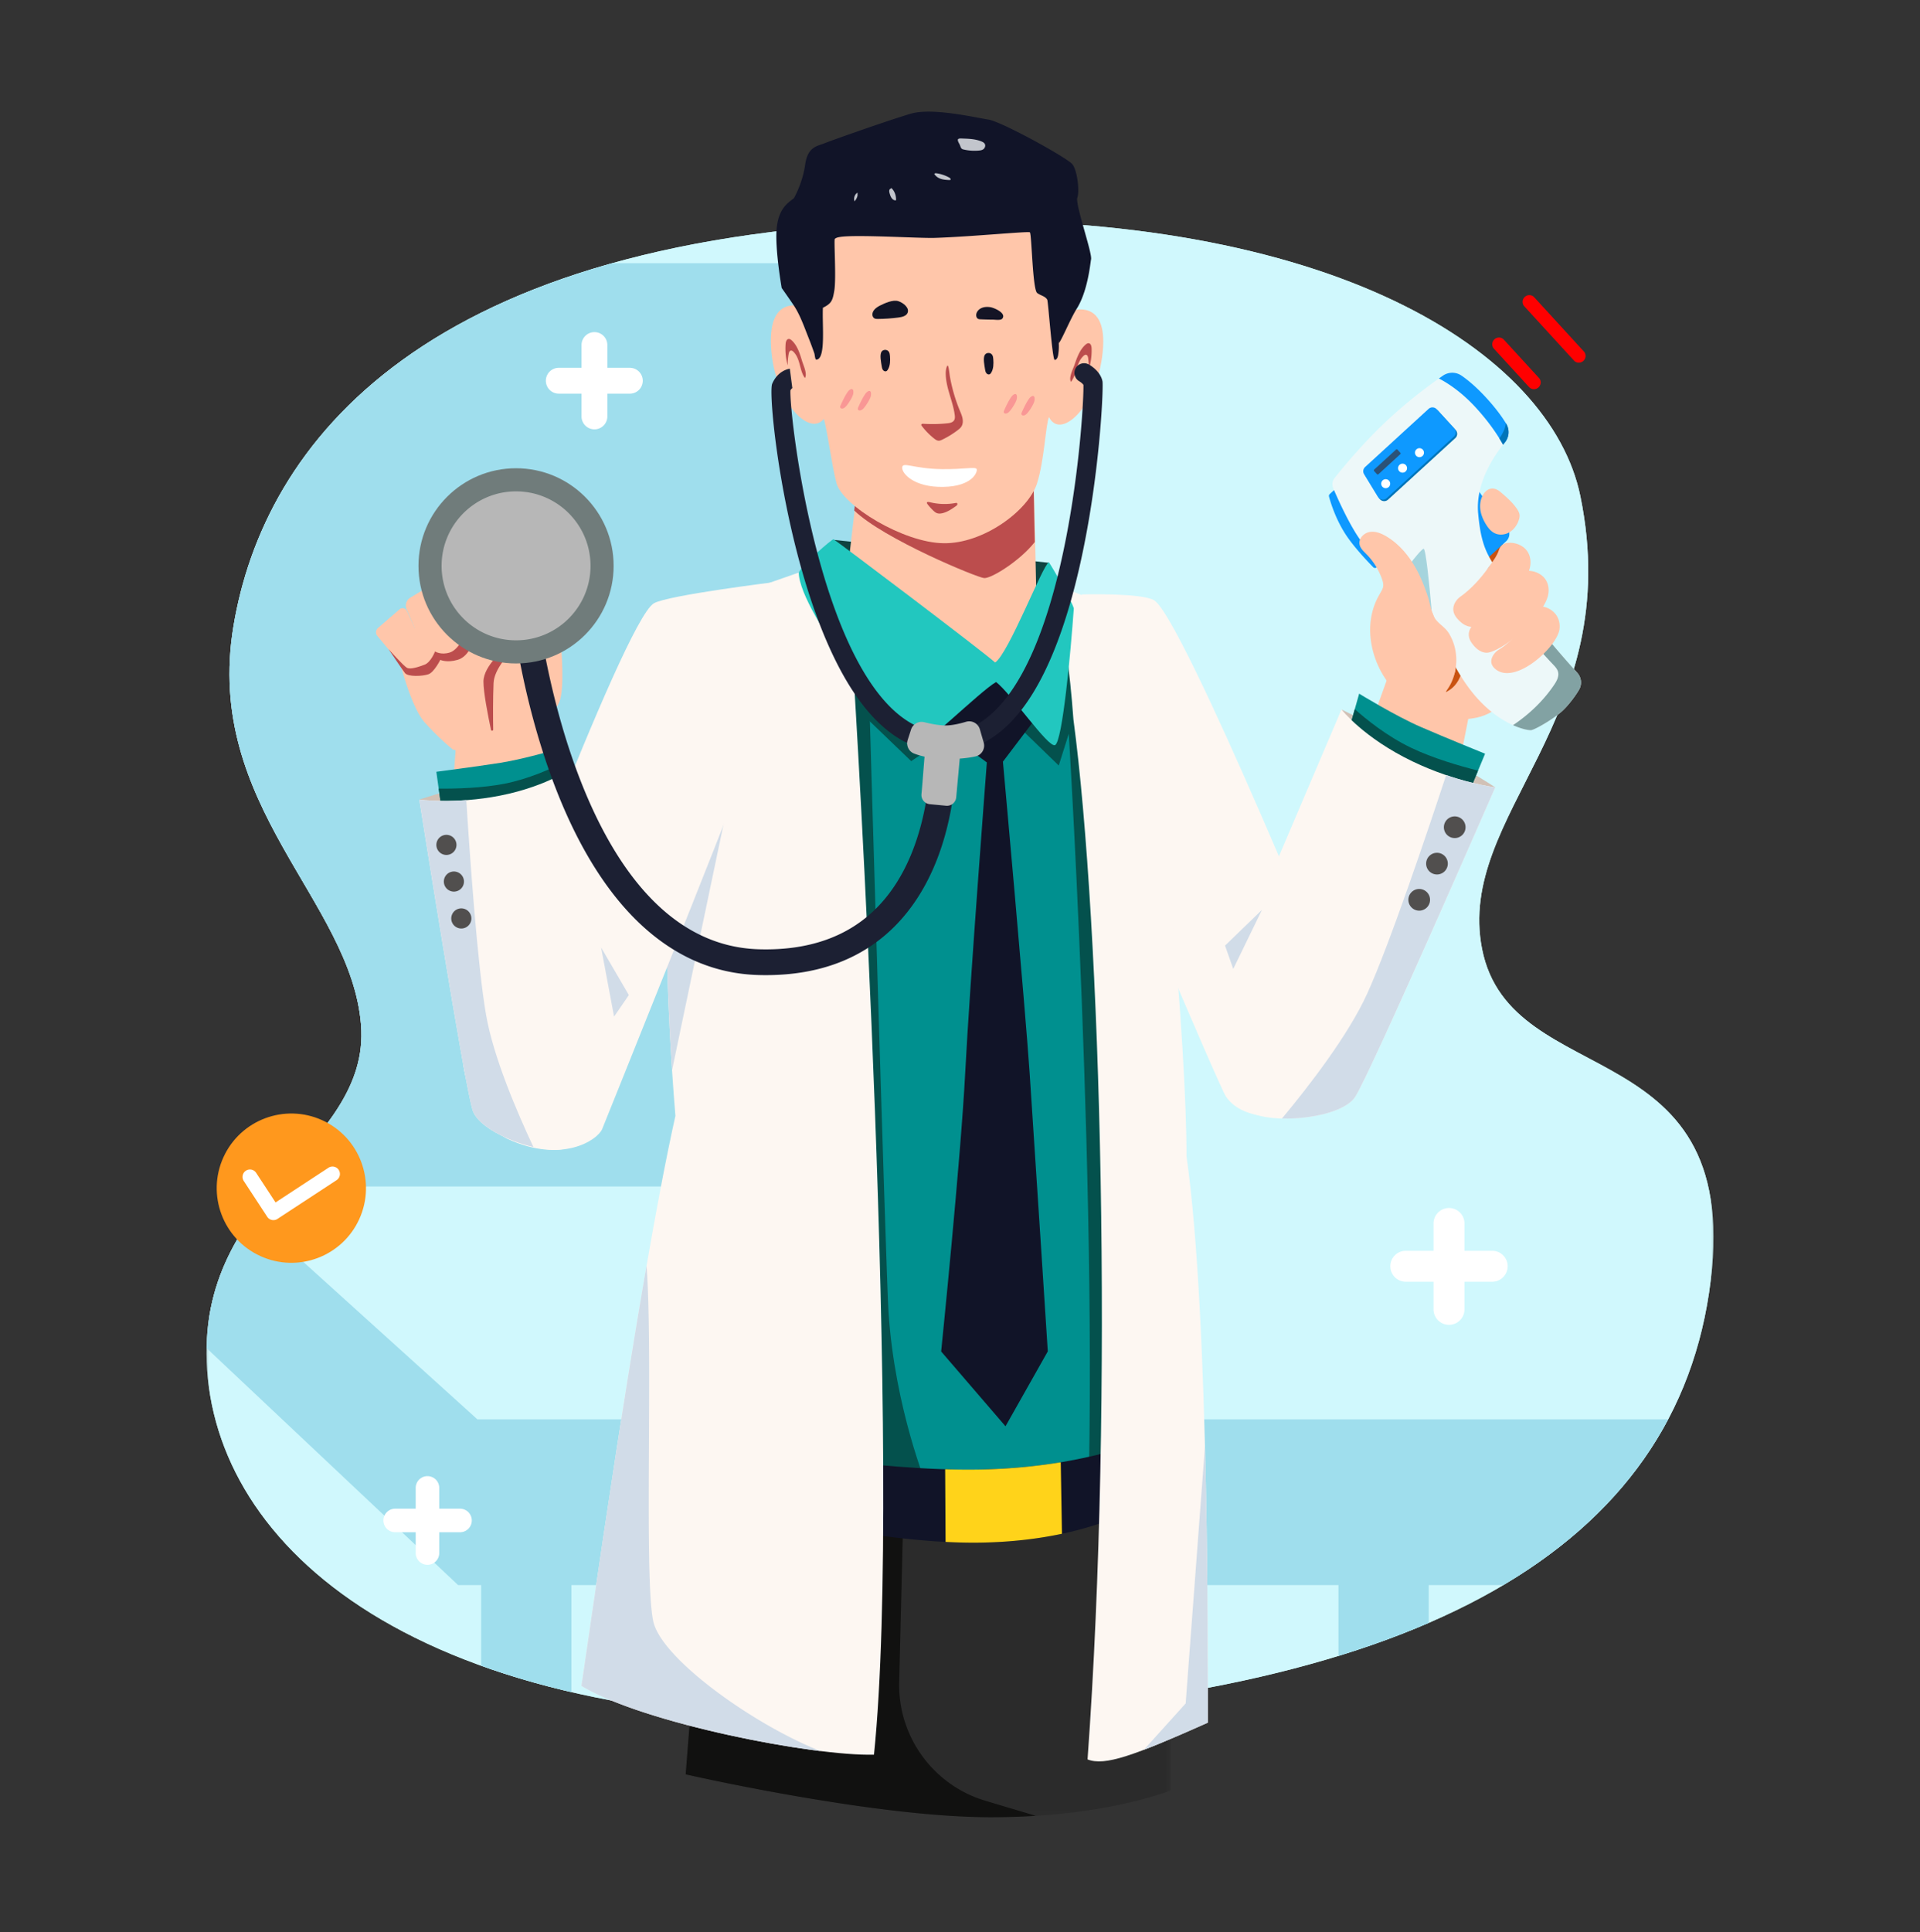 <svg width="330" height="332" viewBox="0 0 330 332" xmlns="http://www.w3.org/2000/svg" xmlns:xlink="http://www.w3.org/1999/xlink">
    <rect x="0" y="0" width="330" height="332" fill="#333333" stroke="none"/>
    <defs>
        <path id="9tumztkpba" d="M0 0h259.012v257.754H0z"/>
        <path id="2mn0m5aqac" d="M0 0h259.012v257.754H0z"/>
        <path id="1ir4duo6ae" d="M0 0h83.379v59.791H0z"/>
    </defs>
    <g fill="none" fill-rule="evenodd">
        <g transform="translate(35.494 37.877)">
            <mask id="781brtevnb" fill="#fff">
                <use xlink:href="#9tumztkpba"/>
            </mask>
            <path d="M219.231 125.155c4.924 25.14 45.842 13.51 39.014 59.119-6.828 45.608-52.477 69.582-135.058 73.187C40.605 261.067 3.52 230.811.24 199.042c-3.279-31.768 28.019-39.354 26.324-60.8C24.871 116.797-.498 100.678 4.632 69.76 9.82 38.494 37.19 2.232 123.507.088c69.855-1.735 107.547 22.53 112.625 47.305 7.878 38.433-21.432 54.623-16.901 77.762" fill="#C7F2F1" mask="url(#781brtevnb)"/>
        </g>
        <g transform="translate(35.494 37.877)">
            <mask id="ue760m30sd" fill="#fff">
                <use xlink:href="#2mn0m5aqac"/>
            </mask>
            <path d="M219.231 125.155c4.924 25.14 45.842 13.51 39.014 59.119-6.828 45.608-52.477 69.582-135.058 73.187C40.605 261.067 3.52 230.811.24 199.042c-3.279-31.768 28.019-39.354 26.324-60.8C24.871 116.797-.498 100.678 4.632 69.76 9.82 38.494 37.19 2.232 123.507.088c69.855-1.735 107.547 22.53 112.625 47.305 7.878 38.433-21.432 54.623-16.901 77.762" fill="#D0F8FD" mask="url(#ue760m30sd)"/>
        </g>
        <path d="M40.126 107.637c-5.13 30.918 20.239 47.037 21.934 68.482.887 11.234-7.277 18.665-14.782 27.76h102.188V45.227h-44.234c-44.722 12.514-61.2 38.877-65.106 62.411M82.051 243.889l-38.666-34.96c-4.322 6.122-7.72 13.26-7.88 22.722l43.234 40.72h179.635c12.844-7.607 22.31-17.09 28.342-28.482H82.05z" fill="#9FDEED"/>
        <path d="M82.7 286.227c4.779 1.722 9.947 3.24 15.51 4.53v-23.365H82.7v18.835zM245.56 278.865v-11.473h-15.51v17.146c5.518-1.698 10.691-3.587 15.51-5.673" fill="#9FDEED"/>
        <path d="M185.958 102.138s10.281-.28 12.398 1.006c4.982 3.027 32.58 70.286 33.834 73.746 1.253 3.461-3.063 12.673-6.762 13.962-3.7 1.29-11.603 2.117-14.723-2.434-1.123-1.636-21.794-50.367-22.738-53.388-.943-3.022-5.84-22.821-2.009-32.892" fill="#FDF7F2"/>
        <path fill="#FFC6AA" d="m235.028 126.116 5.018-13.972 13.81 3.788-3.57 18.085z"/>
        <path d="M230.57 121.911s7.212 3.618 13.289 6.17c6.077 2.553 13.138 7.207 13.138 7.207s-7.202.186-14.846-2.757-11.581-10.62-11.581-10.62" fill="#D1C1B6"/>
        <path d="m231.22 127.637 2.386-8.443s6.173 3.8 10.572 5.713c4.4 1.912 11.07 4.605 11.07 4.605l-4.222 10.172-19.806-12.047z" fill="#00908F"/>
        <path d="m232.854 121.854-1.634 5.783 19.806 12.047 3.015-7.265c-3.1-.78-7.76-2.125-11.522-3.934-4.179-2.009-7.759-4.927-9.665-6.63" fill="#04514D"/>
        <path d="m211.422 166.84 19.147-44.93s3.784 4.88 12.228 8.934c7.561 3.632 14.2 4.445 14.2 4.445s-21.467 49.222-24.1 53.224c-2.634 4.002-16.374 4.99-19.232 1.79-2.858-3.2-4.844-8.3-4.844-8.3l2.601-15.163z" fill="#FDF7F2"/>
        <path d="M248.557 133.19c-3.176 9.651-9.727 29.13-13.582 37.575-3.281 7.188-10.052 15.923-14.642 21.434 4.951.136 10.92-1.188 12.564-3.686 2.633-4.002 24.1-53.224 24.1-53.224s-3.563-.438-8.44-2.098M216.902 156.344l-6.35 6.14 1.414 4.005z" fill="#D1DCE8"/>
        <path d="M251.886 142a1.862 1.862 0 1 1-3.714.272 1.862 1.862 0 0 1 3.714-.272M248.833 148.219a1.862 1.862 0 1 1-3.713.271 1.862 1.862 0 0 1 3.713-.271M245.78 154.437a1.862 1.862 0 1 1-3.713.272 1.862 1.862 0 0 1 3.713-.272" fill="#514F4E"/>
        <path d="M264.427 66.567c-.47.43-1.193.406-1.614-.054l-6.039-6.595a1.141 1.141 0 0 1 .088-1.612 1.142 1.142 0 0 1 1.613.054l6.04 6.595c.42.46.381 1.182-.088 1.612M272.141 62.013c-.47.43-1.192.406-1.613-.054l-8.54-9.327a1.142 1.142 0 0 1 .088-1.612 1.142 1.142 0 0 1 1.614.054l8.54 9.327c.42.46.381 1.182-.089 1.612" fill="red"/>
        <path d="M259.68 91.005c.42-.705.88-1.482.739-2.29-.149-.848-.91-1.435-1.63-1.907-.423-.277-.874-.552-1.379-.587-.882-.06-1.626.62-2.213 1.284a24.265 24.265 0 0 0-4.25 6.822c-.228.553-.438 1.128-.461 1.727-.027.715.214 1.412.514 2.061.47 1.02 1.15 2.016 2.172 2.477.765.345 1.963.313 2.59-.314.592-.591.525-1.697.754-2.457.713-2.374 1.901-4.693 3.164-6.816" fill="#C95211"/>
        <path d="M249.685 123.53c-4.384-.338-10.065-3.599-11.127-6.162-.784-1.891-1.067-4.01-1.047-6.135.022-2.413.464-4.947 1.822-7.043 1.69-2.61 4.753-4.25 7.665-4.18.936.022 1.847.205 2.75.397 1.457.31 2.908.643 4.351 1.001 3.879.963 7.864 2.195 10.575 5.077.284.303.559.632.693 1.038.1.304.118.637.134.965.063 1.307.11 2.671-.403 3.925-.81 1.981-2.8 3.378-4.183 4.944-.802.906-1.459 1.94-2.222 2.888-1.975 2.45-4.624 3.624-9.008 3.285" fill="#FFC6AA"/>
        <path d="M261.269 117.03c1.422-1.286 3.324-2.381 4.422-4.002a6.89 6.89 0 0 0-.636-2.914c-.58-1.266-1.461-2.345-2.393-3.356-1.447-1.567-3.059-3.014-4.985-3.961-1.625-.798-3.433-1.223-5.258-1.511-.868-.137-1.766-.243-2.651-.032-1.464.348-3.239 2.012-3.205 3.62.012.638.506 1.231.77 1.768.444.901.987 1.736 1.433 2.625.206.41.39.832.536 1.277.425 1.303.901 3.19.84 4.604-.032.69-1.532 3.213-1.627 3.784.82-.455 3.56-1.727 3.047-8.095.221-.034 1.267-.37 1.414-.293.176.093.136.943.192 1.186a4.108 4.108 0 0 0 1.371 2.25c.96.787 2.306 1.095 3.597.822-.334 1.46.348 2.316 1.897 3.476.258-.268.96-.999 1.236-1.248" fill="#C95211"/>
        <path d="m229.8 83.751-1.247 1.143a.44.44 0 0 0-.13.438c.229.858 1.07 3.71 2.79 6.392 1.435 2.24 3.947 4.865 4.81 5.742.167.17.438.177.614.016l1.304-1.194-8.14-12.537zM253.463 83.338s2.215 3.338 3.567 5.045c.62.781 1.332 1.568 1.922 2.19.659.697.617 1.796-.091 2.445l-3.208 2.936s-1.92-1.292-2.832-5.505c-.913-4.214.642-7.11.642-7.11" fill="#0E99FF"/>
        <path d="M240.374 99.54s2.917 1.164 4.677 3.518c1.76 2.356 2.781 8.958 7.474 15.238 4.693 6.28 9.964 7.272 10.66 7.165.694-.107 3.81-1.903 5.32-3.286.953-.873 2.127-2.368 2.874-3.63.558-.94.44-2.13-.293-2.94-2.245-2.479-7.587-8.53-10.746-13.323-4.076-6.184-5.634-6.874-6.284-14.081-.468-5.21 2.758-9.934 4.58-12.15.756-.92.864-2.207.251-3.227-.648-1.079-1.709-2.586-3.405-4.439-1.764-1.925-3.231-3.118-4.274-3.835a2.814 2.814 0 0 0-3.197-.005 86.296 86.296 0 0 0-9.107 7.252c-4.313 3.948-8.066 8.508-9.516 10.333a1.735 1.735 0 0 0-.24 1.766c.825 1.924 2.798 6.32 4.689 8.937 2.472 3.422 6.537 6.707 6.537 6.707" fill="#EDF8F9"/>
        <path d="M253.668 70.052c2.337 2.552 3.807 4.804 4.678 6.36.1-.125.198-.249.29-.362a2.8 2.8 0 0 0 .251-3.227c-.648-1.078-1.709-2.585-3.406-4.438-1.762-1.925-3.23-3.118-4.273-3.835a2.815 2.815 0 0 0-3.198-.005c-.213.147-.449.311-.7.49 1.576.818 3.903 2.336 6.358 5.017" fill="#0E99FF"/>
        <path d="M246.07 104.99c-.4-4.565-1.006-10.674-1.383-10.69-.398-.017-2.743 3.056-4.316 5.238l.003.002s2.917 1.163 4.677 3.519c.358.479.686 1.14 1.02 1.932" fill="#A5D4DD"/>
        <path d="m250.128 75.277-11.553 10.578a.988.988 0 0 1-1.51-.214l-2.377-3.896a.988.988 0 0 1 .175-1.243l10.906-9.986a.988.988 0 0 1 1.396.061l3.024 3.304a.988.988 0 0 1-.06 1.396" fill="#0075B9"/>
        <path d="M249.894 75.022 238.342 85.6a.988.988 0 0 1-1.51-.214l-2.378-3.897a.987.987 0 0 1 .176-1.242l10.905-9.986a.988.988 0 0 1 1.396.061l3.025 3.304a.987.987 0 0 1-.062 1.396" fill="#0E99FF"/>
        <path d="M238.73 82.584a.773.773 0 1 1-1.14 1.044.773.773 0 0 1 1.14-1.044M241.635 79.924a.772.772 0 1 1-1.139 1.043.772.772 0 0 1 1.14-1.043M244.54 77.263a.772.772 0 1 1-1.139 1.044.772.772 0 0 1 1.14-1.044" fill="#FFF"/>
        <path d="m240.67 78.053-3.748 3.43a.182.182 0 0 1-.257-.01l-.485-.53a.182.182 0 0 1 .012-.257l3.746-3.43a.183.183 0 0 1 .258.01l.485.53a.183.183 0 0 1-.012.257" fill="#2B5278"/>
        <path d="M256.34 96.97c-.464.405-.836.962-.854 1.577-.018.62.316 1.19.646 1.715a87.858 87.858 0 0 0 10.795 13.909c.354.373.726.766.859 1.264.213.793-.233 1.602-.695 2.282-1.877 2.76-4.286 5.043-7.042 6.89 1.638.735 2.83.901 3.135.854.695-.108 3.811-1.903 5.321-3.286.954-.872 2.127-2.368 2.875-3.63.557-.94.439-2.13-.295-2.94-2.243-2.479-7.586-8.53-10.746-13.323-1.61-2.442-2.822-4.026-3.745-5.495-.085.062-.175.114-.255.184" fill="#82A2A3"/>
        <path d="m258.887 72.823-.063-.102c-.05.374-.137.744-.276 1.092-.216.542-.515 1.043-.833 1.534.236.38.45.74.63 1.065l.291-.362a2.8 2.8 0 0 0 .251-3.227" fill="#0075B9"/>
        <path d="M250.861 102.635c-.385.271-1.927 1.839-.456 3.589 1.375 1.634 2.559 1.572 3.084 1.404 3.241-1.034 9.103-7.085 9.539-10.51.127-1-.13-2.01-.78-2.717-.65-.706-1.62-1.105-2.636-1.136-1.002-.03-1.694.33-1.991 1.257-.327 1.016-1.04 1.939-1.671 2.828-1.411 1.989-3.065 3.863-5.089 5.285" fill="#FFC6AA"/>
        <path d="M253.66 106.927c-.402.247-2.038 1.72-.7 3.573 1.25 1.732 2.427 1.748 2.96 1.614 3.284-.826 9.51-6.517 10.178-9.93.195-.995.01-2.027-.584-2.779-.596-.752-1.53-1.216-2.534-1.314-.992-.096-1.702.22-2.061 1.131-.394.999-1.165 1.88-1.852 2.73-1.534 1.906-3.303 3.679-5.407 4.975" fill="#FFC6AA"/>
        <path d="M257.435 111.752c-.336.203-2.07 1.82-.42 3.209 3.4 2.857 10.622-3.792 11.024-6.855.117-.893-.1-1.84-.659-2.555a3.658 3.658 0 0 0-2.281-1.329c-.871-.14-1.473.11-1.739.918-.29.886-.916 1.645-1.47 2.381-1.238 1.65-2.687 3.165-4.455 4.23M237.736 100.74c.053-.393-.042-.829-.318-1.545a11.618 11.618 0 0 0-2.566-3.975c-.491-.496-1.057-1-1.181-1.687-.18-1.001.738-1.949 1.742-2.12 1.002-.171 2.014.242 2.888.764 2.45 1.467 4.265 3.83 5.532 6.39.647 1.307 1.163 2.674 1.615 4.06.4 1.225.564 2.915 1.378 3.899.692.836 1.618 1.338 2.221 2.328a8.631 8.631 0 0 1 1.106 2.92c.717 3.854-1.157 8.359-5.214 9.37-1.206.299-2.385-.201-3.342-.886-3.557-2.542-5.832-6.939-6.08-11.28-.13-2.291.332-4.608 1.463-6.615.422-.748.694-1.155.756-1.623M254.394 86.967c0 1.117.425 2.2 1.014 3.15.383.616.862 1.21 1.518 1.519.798.375 1.775.265 2.529-.188.753-.452 1.29-1.215 1.576-2.047.105-.304.178-.627.14-.947-.045-.367-.233-.701-.44-1.008-.753-1.114-1.787-2.004-2.807-2.88-1.923-1.65-3.53.323-3.53 2.401M82.746 130.038l-4.884-1.227s-2.238-1.75-4.856-4.662c-2.619-2.91-4.726-12.138-4.726-12.138l7.731-10.259 9.79-1.721 3.516 15.732-1.427 10.948-5.144 3.327z" fill="#FFC6AA"/>
        <path fill="#FFC6AA" d="m93.434 130.871-.434-5.85-14.566 2.174-.466 6.398z"/>
        <path d="M194.642 111.627c-10.591-4.154-56.35-9.19-66.806-7.88 2.132 14.967 4.512 107.891-11.878 169.96 12.374 7.195 14.764 8.591 29.151 10.21 17.37 1.956 34.364-.727 50.259-7.249 1.765-74.675 1.266-159.926-.726-165.04" fill="#00908F"/>
        <path d="M195.368 276.668c1.764-74.676 1.266-159.925-.726-165.04-10.591-4.155-51.433-11.467-61.89-10.157-.438 2.541 5.291 11.468 5.291 11.468l18.57 17.85 14.503-9.767 10.855 10.52 1.723-5.458s6.292 101.33 2.298 154.157c4.548-1.003 4.952-1.587 9.376-3.573" fill="#04514D"/>
        <path d="M149.427 120.962s2.838 97.537 3.29 104.496c1.076 16.611 6.685 30.127 6.685 30.127l-12.722-1.528-6.993-125.207 3.575-13.574 6.165 5.686z" fill="#04514D"/>
        <g transform="translate(117.849 252.465)">
            <mask id="876zvj0q4f" fill="#fff">
                <use xlink:href="#1ir4duo6ae"/>
            </mask>
            <path d="M4.02 1.268 0 52.426s31.411 7.188 51.557 7.361c20.146.173 31.822-4.606 31.822-4.606L83.27 0s-19.94 5.857-29.595 5.799C44.021 5.742 4.02 1.269 4.02 1.269" fill="#2B2B2B" mask="url(#876zvj0q4f)"/>
        </g>
        <path d="m154.544 289.015.794-31.862c-14.892-1.342-33.47-3.42-33.47-3.42l-4.019 51.158s31.41 7.188 51.556 7.361c3.082.026 5.963-.064 8.637-.234l-8.673-2.586a20.765 20.765 0 0 1-14.825-20.417" fill="#111110"/>
        <path d="M125.666 248.231s24.64 4.694 43.15 4.27c18.508-.425 29.11-5.598 29.11-5.598l-.263 10.835s-9.48 6.979-28.983 7.333c-19.502.355-44.467-6.829-44.467-6.829l1.453-10.01z" fill="#111428"/>
        <path d="m162.45 252.463.07 12.49c2.088.108 4.154.155 6.16.118 5.374-.098 9.982-.7 13.845-1.519l-.21-12.287a96.68 96.68 0 0 1-13.5 1.236c-2.059.047-4.196.028-6.365-.038" fill="#FFD31A"/>
        <path fill="#0F4341" d="m143.256 92.762 37.014 3.943-2.203 15.201-21.028-1.274-15.93-12.246z"/>
        <path d="M184.495 123.62c4.71 35.258 6.954 116.12 2.428 178.706 2.978 1.171 7.894-.619 20.671-6.315-.032-7.447.358-69.294-3.663-97.328.048-18.124-4.098-68.226-9.264-92.932-1.948-.9-8.66-3.429-12.819-5.117 1.1 9.246 1.978 13.848 2.647 22.985" fill="#FDF7F2"/>
        <path d="M207.594 296.01c-.017-4.127.094-24.973-.488-47.508l-3.32 44.204-7.2 7.977c2.837-1.083 6.412-2.624 11.008-4.672" fill="#D1DCE8"/>
        <path d="M116.086 191.74c-6.47 28.993-15.08 91.12-16.158 97.95 10.746 6.47 39.967 12.106 50.288 11.82 5.043-49.002-3.46-184.784-3.46-184.784s-3.47-9.258-4.417-20.036c-3.844 1.214-24.094 8.289-25.195 9.234-1.563 9.045-4.5 44.092-1.058 85.816" fill="#FDF7F2"/>
        <path d="m114.761 135.9.873-2.885 10.967-2.099-11.093 52.985a487.027 487.027 0 0 1-.747-48M112.295 278.656c-1.645-7.18-.026-46.612-1.173-61.137-5.25 30.177-10.378 67.003-11.194 72.172 8.373 5.04 27.965 9.575 41.09 11.197-11.181-4.385-27.23-15.712-28.723-22.232" fill="#D1DCE8"/>
        <path d="M178.293 116.687c.23-1.038-.987-49.41-.987-49.41l-12.578-.522-11.094-.816-5.263 3.03.037 5.739-3.893 33.395 13.55 15.503 11.324-6.688 8.904-.23z" fill="#FFC6AA"/>
        <path d="m177.306 67.278-12.577-.522-11.095-.816-5.262 3.029.036 5.739-1.588 13.01c5.05 4.906 21.208 11.56 22.338 11.618 1.292.067 6.218-3.027 8.692-6.202-.298-13.817-.544-25.856-.544-25.856" fill="#BC4D4D"/>
        <path d="m183.2 53.737-2.213-14.634-19.511-1.697-19.567 1.138-2.792 14.561c-.157-.16-6.788-3.241-6.62 5.693.181 9.737 6.525 16.435 9.086 13.19.52 1.305 1.39 8.109 2.194 11.047 1.064 3.886 11.558 10.232 18.386 10.308 6.827.12 14.58-5.597 16.075-10.276 1.265-3.957 1.484-10.11 2.055-11.398 2.102 4.185 8.73-2.327 9.3-12.053.52-8.924-6.229-6.035-6.393-5.88" fill="#FFC6AA"/>
        <path d="M181.921 58.365a9.15 9.15 0 0 1-.06 2.666c-.062.362-.231.8-.58.815-.421.02-1.114-10.058-1.292-10.36-.363-.617-1.18-.71-1.73-1.147-.795-.633-.931-10.107-1.246-10.414-.231-.226-9.964.746-16.371.954-2.688.087-13.69-.62-16.344-.146-.29.052-.595.113-.815.319-.185.172.275 6.74-.089 8.899-.291 1.732-.492 2.197-1.959 2.934-.148 2.927.546 8.825-1.123 8.918-.23.012-.268-.855-.348-1.088a64.785 64.785 0 0 0-1.084-2.899c-.683-1.727-1.34-3.602-2.338-5.162-.441-.692-2.19-3.17-2.19-3.17s-1.208-6.858-.855-10.308c.352-3.45 2.032-4.383 2.95-5.111 0 0 1.485-2.544 1.928-5.722.444-3.179 2.067-3.205 3.415-3.754 1.347-.55 10.997-3.94 14.712-5.043 3.714-1.102 11.075.645 13.376 1 2.301.356 13.558 6.58 14.43 7.667.873 1.086 1.262 4.664.86 5.754-.401 1.092 2.59 9.505 2.357 10.595-.123.579-.546 5.616-2.58 8.669-1.168 1.998-2.363 4.976-2.984 5.788" fill="#111428"/>
        <path d="M170.532 60.975c.145.221.174.5.194.766.056.793.043 1.64-.362 2.298-.074.12-.167.238-.296.285-.207.076-.446-.058-.573-.252-.127-.195-.167-.436-.201-.668-.09-.617-.358-1.823-.047-2.393.247-.452.983-.496 1.285-.036M152.773 60.443c.145.221.174.5.194.766.056.793.043 1.64-.362 2.298-.074.12-.167.238-.296.285-.207.077-.446-.058-.573-.252-.127-.195-.167-.436-.201-.668-.091-.617-.358-1.823-.047-2.393.246-.452.982-.496 1.285-.036" fill="#121326"/>
        <path d="M155.967 53.81c-.255.516-.953.673-1.567.753-1.157.15-2.328.232-3.502.243-.208.002-.43-.001-.61-.103-.224-.126-.333-.378-.344-.617-.032-.715.651-1.254 1.324-1.588.782-.39 2.188-1.041 3.118-.752.832.26 2.023 1.17 1.58 2.063" fill="#121425"/>
        <path d="M168.514 54.867c-.14-.007-.286-.016-.413-.085-.335-.18-.38-.677-.24-1.02.177-.434.56-.744.991-.894.431-.15.907-.152 1.37-.085.58.083 2.783.99 2.067 1.948-.28.376-1.272.19-1.687.19a44.631 44.631 0 0 1-2.088-.054" fill="#141425"/>
        <path d="M164.979 70.577c.175.42.361.841.451 1.291.09.45.076.943-.135 1.333-.16.295-.417.507-.672.702a15.28 15.28 0 0 1-2.69 1.651c-.19.091-.389.18-.598.175-.293-.007-.56-.195-.8-.386a12.126 12.126 0 0 1-2.114-2.166c-.038-.05-.077-.105-.079-.168-.005-.16.193-.203.336-.193 1.395.091 2.793.064 4.179-.083.45-.047.97-.157 1.175-.6.121-.263.098-.58.057-.875-.32-2.352-1.48-4.55-1.54-6.92-.01-.46.022-.931.192-1.348.028-.068.063-.14.126-.168.173-.078.34 1.545.38 1.774a28.067 28.067 0 0 0 1.732 5.98" fill="#BC4D4D"/>
        <path d="M168.74 24.326c.239.101.496.252.573.534.08.289-.073.61-.29.775-.218.164-.484.206-.741.23a8.194 8.194 0 0 1-2.664-.176.752.752 0 0 1-.305-.124c-.224-.176-.259-.543-.41-.805-.609-1.053-.133-.98.681-.951 1.07.037 2.139.087 3.157.517M160.782 29.76c.836.085 1.66.352 2.416.782.128.073.265.277.148.369-.034.026-.078.026-.119.025-.974-.021-2.1-.134-2.657-1.074M153.165 32.274c.565.492.893 1.334.835 2.144-.266.053-.542-.11-.724-.348-.182-.24-.284-.543-.37-.845-.047-.168-.09-.349-.056-.52.034-.172.174-.325.324-.292M147.39 33.616c-.085.375-.269.717-.52.97-.196-.551.05-1.25.52-1.47" fill="#C2C5CC"/>
        <path d="M184.685 62.677c.431-1.257.902-2.574 1.874-3.438.176-.157.398-.303.622-.248.334.081.428.526.44.887a10.963 10.963 0 0 1-.505 3.658c.032-.662.003-1.327-.087-1.983-.033-.244-.118-.536-.348-.588-.167-.037-.329.077-.458.197-1.288 1.198-1.135 3.197-2.152 4.449-.43-.71.37-2.22.614-2.934M137.848 62.006c-.38-1.268-.799-2.599-1.736-3.49-.17-.16-.387-.313-.612-.265-.337.071-.45.514-.476.873-.089 1.235.034 2.485.361 3.67-.006-.662.05-1.326.166-1.978.043-.244.139-.534.37-.578.168-.033.326.086.45.21 1.24 1.234 1.009 3.227 1.975 4.508.457-.698-.28-2.23-.498-2.95" fill="#BC4D4D"/>
        <path d="M144.461 69.687a.537.537 0 0 0-.063.24c.007.174.167.273.306.279.342.015.64-.288.88-.598.31-.398.586-.836.825-1.305.115-.23.226-.474.254-.742.113-1.094-.61-.707-.926-.27-.498.691-.913 1.589-1.276 2.396M147.496 70.016a.532.532 0 0 0-.063.24c.007.174.167.273.306.279.342.015.64-.289.88-.598.31-.398.586-.836.824-1.305.116-.23.227-.474.255-.743.113-1.093-.61-.707-.926-.268-.498.69-.913 1.587-1.276 2.395M172.577 70.547a.538.538 0 0 0-.064.239c.007.175.167.273.307.28.342.014.64-.289.88-.599.31-.398.586-.836.824-1.304.116-.23.226-.475.254-.743.114-1.094-.61-.707-.925-.269-.498.69-.914 1.588-1.276 2.396M175.612 70.876a.53.53 0 0 0-.064.239c.007.175.167.273.307.28.342.014.64-.289.88-.599.31-.398.586-.836.824-1.304.116-.23.226-.475.254-.743.114-1.094-.61-.707-.925-.269-.498.69-.914 1.588-1.276 2.396" fill="#F99795"/>
        <path d="M155.061 80.336c-.062 1.06 2.09 3.423 7.078 3.328 4.987-.095 5.869-2.522 5.74-3.03-.13-.506-2.093.035-5.992-.02-4.95-.072-6.763-1.338-6.826-.278" fill="#FFF"/>
        <path d="M164.28 86.424a.296.296 0 0 1 .153-.003c.11.037.142.194.094.304-.047.11-.147.183-.243.251-.72.508-1.468 1.016-2.315 1.209-.327.074-.677.098-.986-.032-.213-.09-.393-.246-.564-.407a9.46 9.46 0 0 1-.944-1.033c-.425-.541.06-.483.434-.397a10.333 10.333 0 0 0 4.37.107" fill="#BC4D4D"/>
        <path d="m161.338 124.914 9.58-9.1 7.168 7.533-5.709 7.531s3.805 41.87 4.596 53.568c.79 11.697 3.116 47.764 3.116 47.764l-7.267 12.872-11.06-12.855s3.385-33.2 4.137-47.945c.753-14.745 3.716-53.272 3.716-53.272l-8.277-6.096z" fill="#111428"/>
        <path d="M180.277 96.61c-1.068.465-6.89 15.643-9.236 17.232-2.1-1.902-26.786-20.566-27.778-21.177-.144-.166-5.737 4.687-5.969 5.761.072 6.885 18.305 29.555 19.507 30.217 1.127.621 11.576-9.845 14.404-11.451 2.576 1.986 8.919 11.302 10.12 10.845 1.283-.487 2.724-16.225 3.236-23.503-.419-1.369-3.352-6.52-4.284-7.925" fill="#22C7BF"/>
        <path d="M98.944 131.568S91.618 133.13 85.56 134c-6.056.87-13.488 3.398-13.488 3.398s6.426 1.853 13.981.998c7.556-.854 12.89-6.828 12.89-6.828" fill="#D1C1B6"/>
        <path d="m97.02 136.56-.168-8.143s-6.435 1.968-10.834 2.656c-4.399.688-11.021 1.545-11.021 1.545l1.41 10.126 20.612-6.185z" fill="#00908F"/>
        <path d="m96.905 130.983.114 5.577-20.611 6.184-1.008-7.231c2.966.023 7.468-.093 11.271-.837 4.224-.826 8.123-2.61 10.234-3.693" fill="#04514D"/>
        <path d="M133.612 99.962s-19.003 2.323-21.255 3.723c-5.298 3.293-31.22 73.422-32.524 77.14-1.305 3.717 3.582 13.107 7.386 14.868 9.28 4.297 15.494.255 16.292-1.713.798-1.969 22.221-55.188 23.198-58.432.978-3.243 11.112-24.85 6.903-35.586" fill="#FDF7F2"/>
        <path d="m105.625 176.41-6.681-44.842s-4.542 3.496-13.074 5.162c-7.644 1.492-13.798.668-13.798.668s7.76 49.242 9.189 53.453c1.429 4.211 13.54 8.317 16.857 6.11 3.316-2.205 6.294-6.321 6.294-6.321l1.213-14.23z" fill="#FDF7F2"/>
        <path d="M80.146 137.49c.593 9.412 1.917 28.443 3.403 36.932 1.265 7.225 5.302 16.657 8.135 22.681-4.479-1.037-9.532-3.624-10.423-6.252-1.43-4.211-9.188-53.453-9.188-53.453s3.303.441 8.073.091M103.316 162.813l4.77 8.17-2.543 3.703z" fill="#D1DCE8"/>
        <path d="M90.236 127.596s4.896-4.567 5.883-6.929c.986-2.361.328-9.463.328-9.463s5.177-9.051 5.591-9.91c.591-1.226-3.48-2.156-4.737-1.188-1.258.968-5.217 6.576-6.087 8.048-.871 1.47-6.02 9.506-6.455 12.844-.435 3.338-.357 9.685-.357 9.685l5.834-3.087z" fill="#FFC6AA"/>
        <path d="m91.822 111.825-4.9-26.922a2.326 2.326 0 0 0-4.612.46l.29 15.21 6.074 17.395 3.148-6.143z" fill="#FFC6AA"/>
        <path d="m83.41 99.208 1.922 12.193a1.64 1.64 0 0 1-.868 1.876l-2.436 1.195a1.642 1.642 0 0 1-1.616-.096l-1.176-.764.034 1.527a1.64 1.64 0 0 1-.826 1.46l-1.193.681a1.64 1.64 0 0 1-2.281-.691l-5.047-11.807a1.604 1.604 0 0 1 .604-2.089l5.134-3.109.04-.58a1.603 1.603 0 0 1 1.294-1.463l4.216-.82a1.604 1.604 0 0 1 1.859 1.173l.34 1.314z" fill="#FFC6AA"/>
        <path d="m74.906 115.86-4.971-10.858c-.236-.515-.85-.652-1.275-.286l-3.688 3.187c-.394.339-.45.964-.124 1.357l7.067 8.5a.785.785 0 0 0 .98.2l1.595-.829c.44-.229.629-.807.416-1.272" fill="#FFC6AA"/>
        <path d="M88.597 110.72c.197-.075.358.173.203.317-1.324 1.237-3.858 3.907-3.965 6.331-.12 2.753-.099 5.98-.066 8 .003.234-.333.27-.38.042-.512-2.413-1.304-6.456-1.295-8.308.015-2.732 3.751-5.708 3.751-5.708l1.752-.674z" fill="#BC4D4D"/>
        <path d="M75.093 144.624a1.727 1.727 0 1 0 3.27 1.113 1.727 1.727 0 0 0-3.27-1.113M76.379 150.924a1.727 1.727 0 1 0 3.272 1.113 1.728 1.728 0 1 0-3.272-1.113M77.665 157.225a1.729 1.729 0 1 0 3.273 1.113 1.729 1.729 0 0 0-3.273-1.113" fill="#514F4E"/>
        <path d="M85.176 104.141s.258 4.024-1.729 4.86c-1.986.837-3.521.01-3.521.01s-1.044 2.603-2.596 3.105c-1.551.501-2.559-.177-2.559-.177s-.712 1.863-1.782 2.27c-1.07.41-2.458.855-3.043.543-.586-.31-3.178-3.23-3.178-3.23s2.291 3.428 2.827 4.123c.535.696 3.057.555 4.04.214.983-.341 2.043-2.472 2.043-2.472s1.104.535 2.974-.004 2.565-2.873 2.565-2.873 1.94.722 3.803-.365 1.317-3.505 1.15-4.622c-.168-1.117-1.49-4.185-1.49-4.185l.496 2.803z" fill="#BC4D4D"/>
        <path d="M131.633 167.56c-.436 0-.876-.007-1.32-.02-14.7-.424-26.679-11.373-34.64-31.664-5.858-14.93-7.507-29.487-7.574-30.1a2.213 2.213 0 1 1 4.4-.484c.063.57 6.644 56.921 37.942 57.823 8.556.253 15.396-2.173 20.325-7.195 9.848-10.032 9.147-27.322 9.14-27.496a2.213 2.213 0 0 1 4.42-.217c.039.786.82 19.36-10.382 30.795-5.566 5.681-13.068 8.557-22.311 8.557" fill="#1C2033"/>
        <path d="M162.496 129.216c-5.973 0-11.312-3.504-15.868-10.414-11.342-17.206-14.767-50.857-13.91-52.853.967-2.262 2.821-2.565 3.03-2.592l.428 3.292c.001-.001.043.002.113-.02-.026.007-.234.083-.436.45-.174 3.977 3.917 39.79 16.34 53.543 3.162 3.5 6.628 5.274 10.303 5.274 3.325 0 6.278-1.41 9.028-4.308 12.539-13.219 14.802-51.447 14.69-55.452-.1-.176-.477-.49-.69-.607a1.66 1.66 0 0 1 1.604-2.907c.334.185 2.017 1.192 2.36 2.9.302 1.515-1.483 41.286-14.37 57.004-3.64 4.44-7.886 6.69-12.622 6.69z" fill="#1C2033"/>
        <path d="M105.468 97.231c0 9.262-7.508 16.771-16.771 16.771-9.262 0-16.77-7.509-16.77-16.77 0-9.263 7.508-16.771 16.77-16.771 9.263 0 16.77 7.508 16.77 16.77" fill="#707C7B"/>
        <path d="M101.495 97.231c0 7.068-5.73 12.797-12.798 12.797-7.067 0-12.797-5.729-12.797-12.797 0-7.067 5.73-12.797 12.797-12.797 7.068 0 12.798 5.73 12.798 12.797M156.587 125.36l-.574 1.771c-.308.951.165 1.993 1.098 2.354 1.124.436 2.893.886 5.452.928 2.328.039 3.996-.187 5.12-.443 1.064-.241 1.692-1.34 1.388-2.386l-.658-2.267a1.906 1.906 0 0 0-2.384-1.29c-.893.269-1.997.538-3.034.615-1.248.091-2.892-.232-4.118-.541a1.91 1.91 0 0 0-2.29 1.258" fill="#B7B7B7"/>
        <path d="M158.986 129.159c-.163 1.588-.44 5.666-.61 7.279a1.59 1.59 0 0 0 1.433 1.747l2.802.267a1.593 1.593 0 0 0 1.733-1.405l.674-7.355a1.592 1.592 0 0 0-1.478-1.769l-2.866-.187a1.589 1.589 0 0 0-1.688 1.423" fill="#B7B7B7"/>
        <path d="M108.303 63.205h-3.914V59.29a2.218 2.218 0 1 0-4.438 0v3.915h-3.914a2.218 2.218 0 1 0 0 4.437h3.914v3.914a2.218 2.218 0 0 0 4.438 0v-3.914h3.914a2.219 2.219 0 0 0 0-4.437M79.065 259.242h-3.57v-3.57a2.023 2.023 0 1 0-4.048 0v3.57h-3.57a2.024 2.024 0 0 0 0 4.047h3.57v3.57a2.024 2.024 0 0 0 4.048 0v-3.57h3.57a2.023 2.023 0 1 0 0-4.047" fill="#FFF"/>
        <path d="M61.754 209.47c-2.93 6.449-10.533 9.302-16.981 6.373-6.45-2.93-9.303-10.532-6.374-16.981 2.93-6.45 10.532-9.303 16.981-6.373 6.45 2.929 9.303 10.532 6.374 16.98" fill="#FF981D"/>
        <path d="M46.733 209.629a1.267 1.267 0 0 1-.806-.55l-4.031-6.15a1.273 1.273 0 1 1 2.131-1.397l3.333 5.085 9.143-5.993a1.276 1.276 0 0 1 1.397 2.132l-10.209 6.691a1.272 1.272 0 0 1-.958.182M256.398 214.927h-4.691v-4.693a2.66 2.66 0 0 0-5.32 0v4.693h-4.691a2.66 2.66 0 1 0 0 5.318h4.692v4.692a2.66 2.66 0 1 0 5.319 0v-4.692h4.691a2.66 2.66 0 1 0 0-5.318" fill="#FFF"/>
    </g>
</svg>
